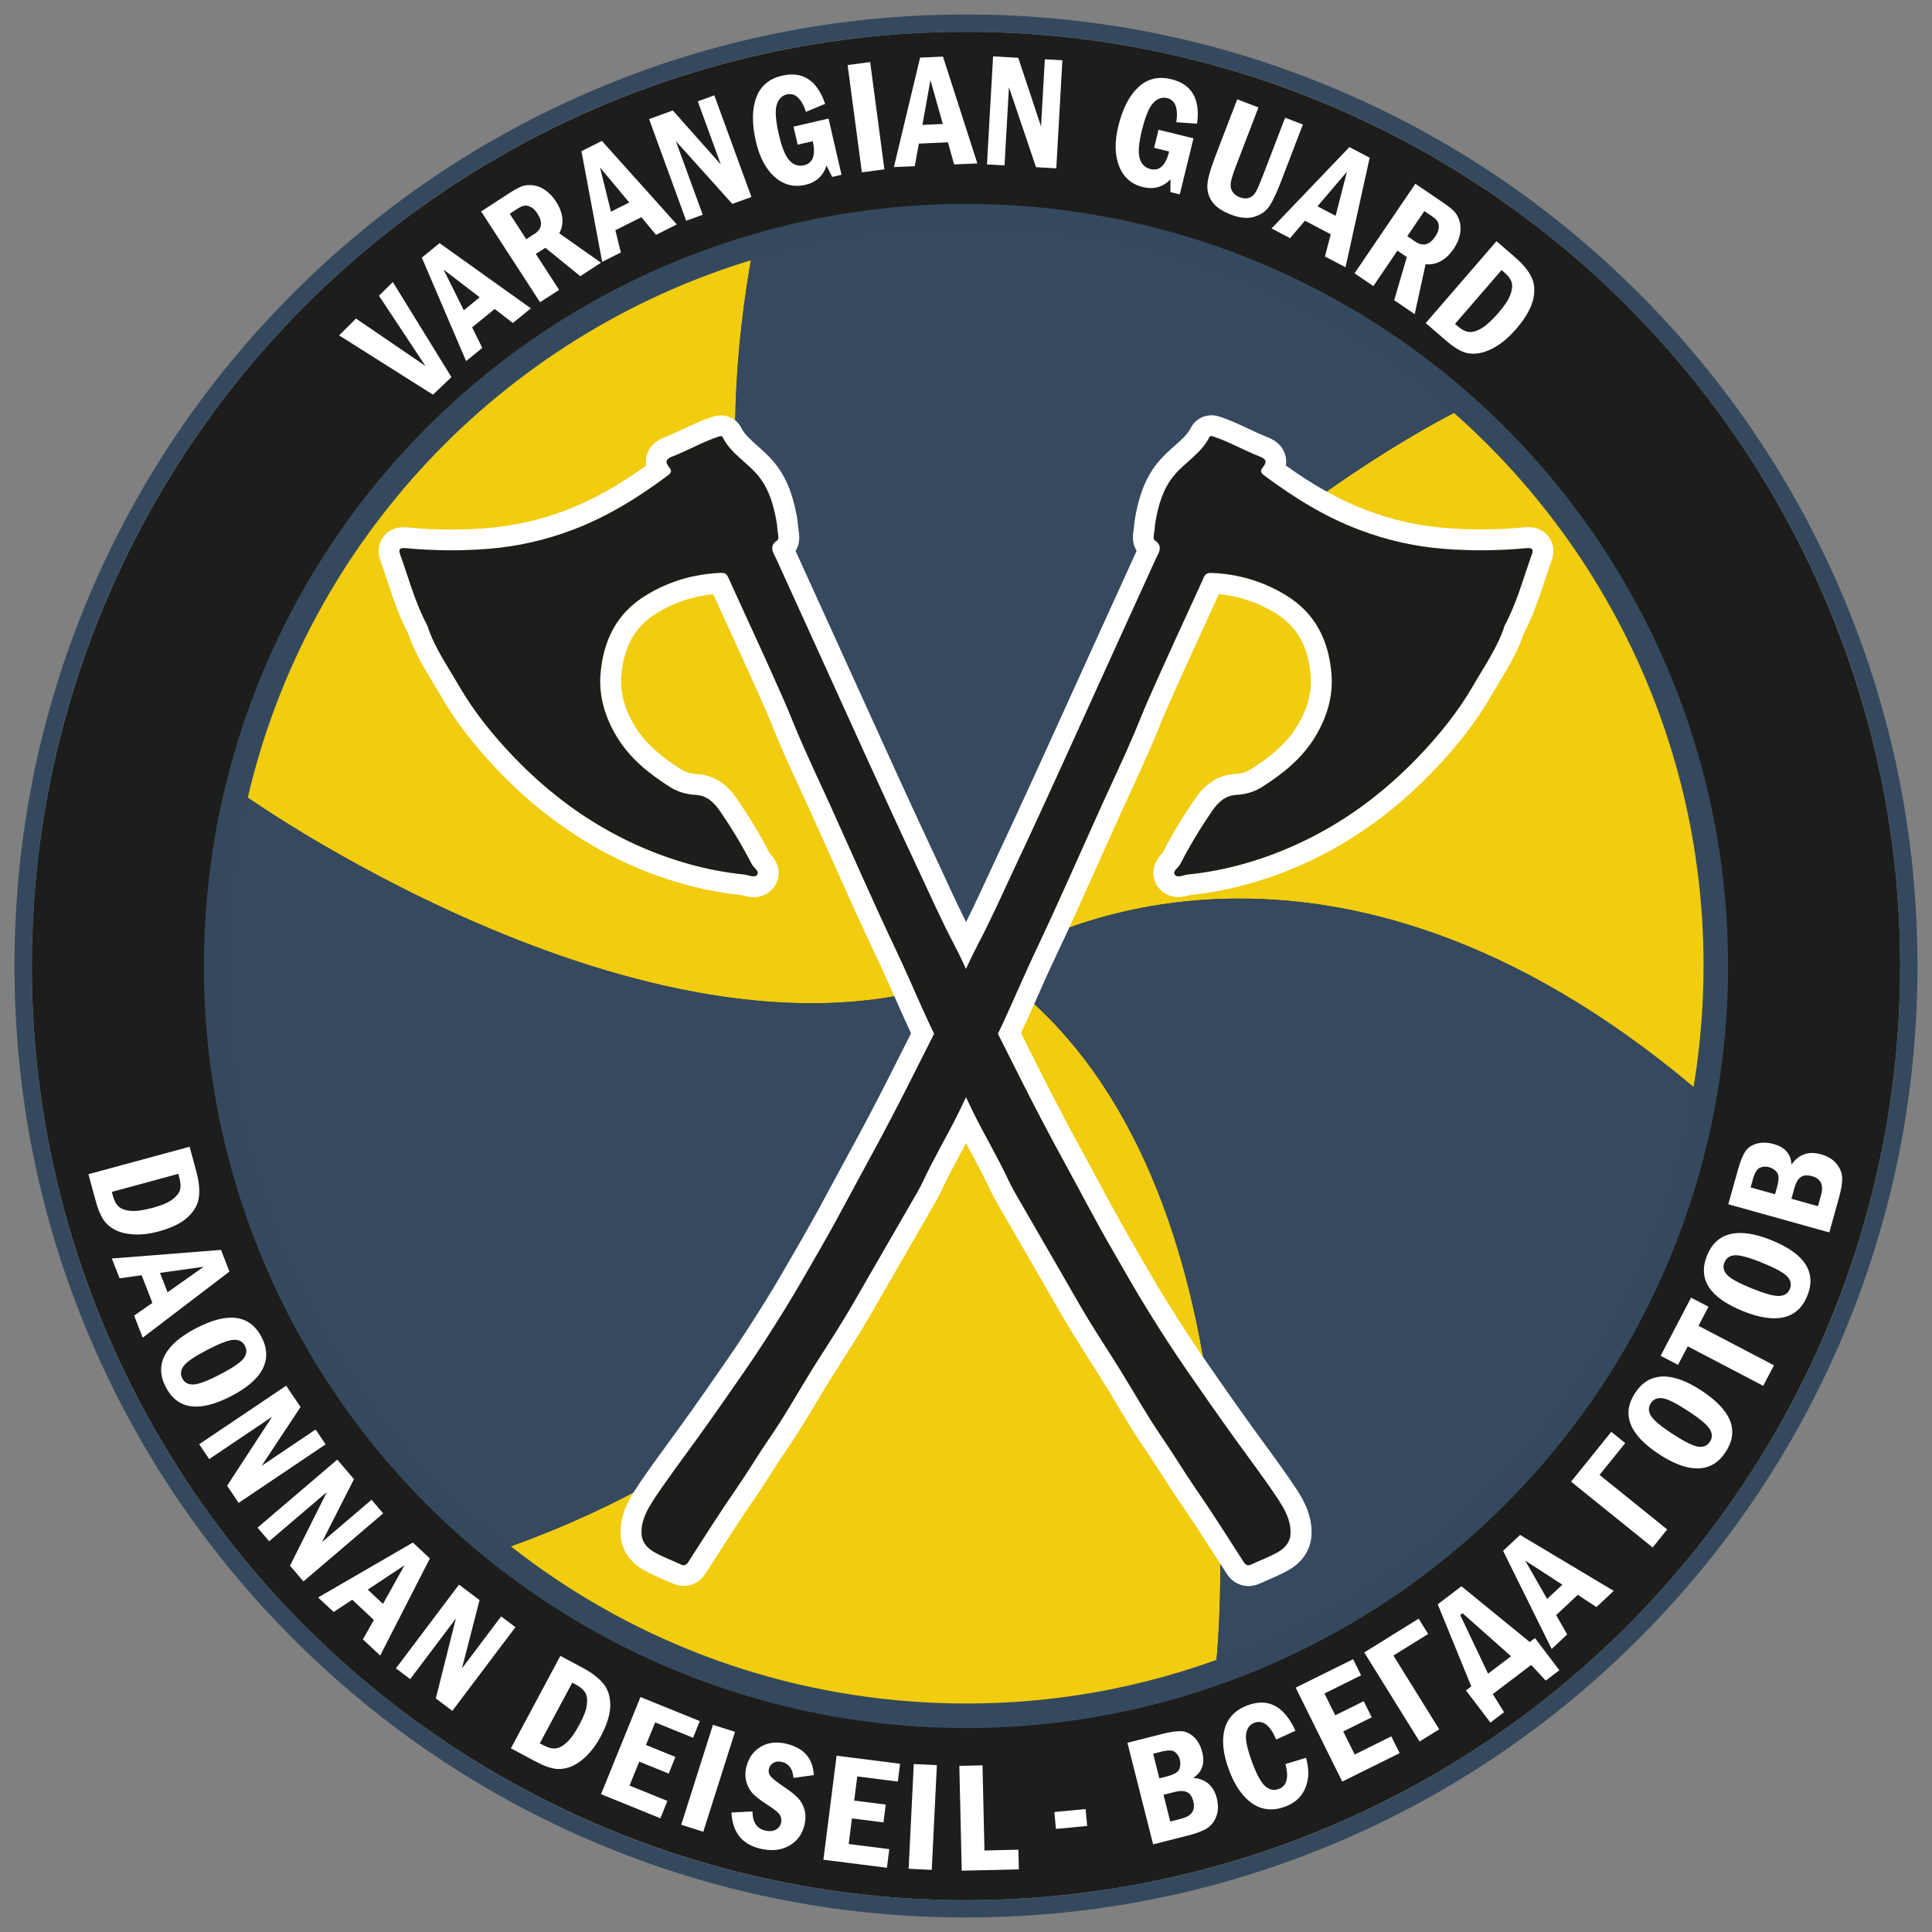 <?xml version="1.0" encoding="UTF-8"?><svg id="Capa_1" xmlns="http://www.w3.org/2000/svg" viewBox="0 0 566.93 566.93"><rect x="0" y="0" width="566.93" height="566.93" fill="#808080" stroke="none"/><defs><style>.cls-1{fill:#36495e;}.cls-1,.cls-2,.cls-3,.cls-4,.cls-5{stroke-width:0px;}.cls-2{fill:#f1cc0f;}.cls-3{fill:#fff;}.cls-4{fill:#35495e;}.cls-5{fill:#1d1d1b;}</style></defs><circle class="cls-5" cx="283.46" cy="283.46" r="274.12"/><path class="cls-4" d="m283.46,9.34c151.39,0,274.12,122.73,274.12,274.12s-122.73,274.12-274.12,274.12S9.34,434.86,9.34,283.46,132.07,9.34,283.46,9.34m0-5.09c-37.69,0-74.26,7.38-108.68,21.94-33.25,14.06-63.11,34.19-88.75,59.84-25.64,25.64-45.77,55.5-59.84,88.75-14.56,34.43-21.94,70.99-21.94,108.68s7.38,74.26,21.94,108.68c14.06,33.25,34.19,63.11,59.84,88.75,25.64,25.64,55.5,45.77,88.75,59.84,34.43,14.56,70.99,21.94,108.68,21.94s74.26-7.38,108.68-21.94c33.25-14.06,63.11-34.19,88.75-59.84,25.64-25.64,45.77-55.5,59.84-88.75,14.56-34.43,21.94-70.99,21.94-108.68s-7.38-74.26-21.94-108.68c-14.06-33.25-34.19-63.11-59.84-88.75-25.64-25.64-55.5-45.77-88.75-59.84-34.43-14.56-70.99-21.94-108.68-21.94h0Z"/><circle class="cls-4" cx="283.46" cy="283.46" r="223.63"/><path class="cls-2" d="m292.32,282.47c14.02-9.42,98.47-52.74,204.64,36.51,1.28-7.73,2.16-15.61,2.6-23.62,3.79-68.8-24.98-131.85-72.9-174.19-.19.1-125.17,62.65-134.34,161.3Z"/><path class="cls-2" d="m292.64,285.76c-.15,18.71-12.06,120.77-142.73,168.01,33.71,26.48,75.59,43.25,121.64,45.78,29.98,1.65,58.86-2.88,85.42-12.48.03-.27,14.93-144.35-64.33-201.31Z"/><path class="cls-2" d="m289.5,284.14c-15.32-9.09-93.4-68.57-69.15-207.77-72.79,22.19-129.97,81.89-147.64,157.69.18.13,127.85,90.13,216.79,50.08Z"/><path class="cls-1" d="m426.66,121.16s-.1-.08-.14-.12c.05.04.09.08.14.13,0,0,0,0,0,0Z"/><path class="cls-1" d="m356.97,487.06c.42-.15.83-.31,1.24-.47-.42.15-.83.31-1.24.46,0,0,0,0,0,0Z"/><path class="cls-1" d="m292.32,282.47c-.62.42-1.11.77-1.45,1.04.47-.22.94-.42,1.41-.65.01-.13.02-.26.03-.39Z"/><path class="cls-1" d="m72.71,234.05c-.02.09-.03.17-.05.26.02-.08.04-.17.06-.26,0,0,0,0,0,0Z"/><path class="cls-1" d="m290.87,283.51c-.45.21-.91.42-1.37.63,1.51.9,2.43,1.31,2.55,1.26,0-.02,0-.03,0-.05-.59-.42-1.19-.84-1.79-1.25,0-.07.21-.28.6-.59Z"/><path class="cls-1" d="m292.28,282.86c-.07.83-.16,1.65-.22,2.48.19.14.38.28.58.42.01-1.85-.09-2.89-.2-2.97-.05.03-.11.05-.16.07Z"/><path class="cls-1" d="m290.87,283.51c-.39.31-.59.51-.6.59.6.41,1.2.83,1.79,1.25.06-.83.14-1.66.22-2.48-.47.23-.94.43-1.41.65Z"/><path class="cls-1" d="m289.5,284.14c.46-.21.91-.42,1.37-.63.34-.27.82-.62,1.45-1.04,9.17-98.65,134.15-161.21,134.34-161.3-.05-.04-.09-.08-.14-.13-4.27-3.75-8.58-7.25-12.9-10.52-1.1-.83-2.21-1.65-3.32-2.46-.14-.1-.27-.2-.41-.3-30.81-22.22-67.82-36.57-108.22-39.97-.74-.06-1.49-.12-2.23-.17-.34-.03-.69-.05-1.03-.07-18.37-1.2-34.66.02-47.55,1.9-10.42,1.58-20.61,3.89-30.52,6.91-24.25,139.2,53.83,198.68,69.15,207.77Z"/><path class="cls-1" d="m149.91,453.76c130.67-47.23,142.58-149.3,142.73-168.01-.19-.14-.38-.28-.58-.42,0,.02,0,.03,0,.05-.13.06-1.04-.36-2.55-1.26-88.94,40.05-216.61-49.95-216.79-50.08-.02.08-.04.17-.06.26-4.25,19.65-5.88,38.02-5.54,55.11,1.75,66.2,33.54,125.65,82.79,164.34Z"/><path class="cls-1" d="m292.32,282.47c-.01.13-.02.26-.03.39.05-.03.11-.05.16-.07.11.09.21,1.13.2,2.97,79.26,56.95,64.36,201.04,64.33,201.31.42-.15.83-.31,1.24-.46,1.22-.45,2.44-.9,3.64-1.37,69.68-27.12,122.42-89.45,135.1-166.26-106.17-89.25-190.62-45.92-204.64-36.51Z"/><path class="cls-3" d="m375.38,440.46c-4.08-6.22-8.6-12.15-12.96-18.2-4.77-6.63-9.45-13.33-14.09-20.05-4.03-5.84-7.87-11.8-11.59-17.82-3.71-5.99-7.17-12.14-10.69-18.25-4.93-8.54-9.45-17.3-14.19-25.94-4.25-7.75-8.33-15.61-12.32-23.5-3.63-7.18-7.18-14.4-10.91-21.53-3.02-5.79-5.43-11.88-8.49-17.68-3.95-7.46-7.37-15.21-10.96-22.86-10.29-21.89-20.16-43.97-30.19-65.98-3.72-8.17-7.44-16.33-11.15-24.5-.86-1.9-2.46-3.81.25-5.62.43-.29.33-1.16.21-1.83-.22-1.16-.23-2.35-.43-3.51-.83-4.84-2.13-9.53-5.28-13.44-3.25-4.04-8.12-6.6-10.53-11.45-.25-.51-.79-.32-1.41-.11-4.6,1.55-8.8,4-13.3,5.75-1.7.66-2.37,1.34-1.09,3.05.5.67,1.25,1.37-.21,2.47-8.7,6.5-17.77,12.15-28.04,16.03-8.09,3.06-16.33,4.91-24.81,5.57-8.02.63-16.12.56-24.16-.21-1.88-.18-2.12.47-1.61,1.87,2.5,6.88,4.31,14.02,8,20.9,1.92,6.13,5.85,11.75,9.22,17.58,4.46,7.72,10.13,14.71,16.35,21.16,10.21,10.59,21.88,19.22,35.26,25.34,10.18,4.65,20.86,7.77,32.06,8.91,1.32.13,3.08,1.1,3.83.12.82-1.08-1-2.07-1.56-3.15-2.73-5.32-5.82-10.45-9.19-15.38-1.72-2.51-3.77-4.73-7.2-4.93-2.68-.15-5.28-.85-7.55-2.29-6.2-3.95-11.84-8.41-15.74-14.92-3.45-5.75-5.24-11.92-4.69-18.39.81-9.61,4.62-17.7,13.41-23.04,6.77-4.11,13.93-6.16,21.71-6.53.98-.05,1.79.07,2.31,1.23,5.53,12.23,11.24,24.38,16.62,36.67,1.28,2.93,2.45,5.95,3.7,8.91,3.06,7.22,6.45,14.3,9.68,21.44,6.4,14.14,12.59,28.37,19.25,42.39,5.33,11.21,9.8,22.82,15.88,33.68,2.46,4.4,4.39,9.09,6.62,13.61,3.42,6.94,7.4,13.57,10.67,20.59,1.08,2.32,2.44,4.52,3.72,6.75,3.91,6.8,7.84,13.59,11.77,20.38,2.6,4.49,5.13,9.03,7.83,13.46,2.98,4.9,6.15,9.69,9.18,14.57,4.17,6.71,8.03,13.64,12.5,20.14,3.38,4.91,6.42,10.04,9.81,14.94,4.89,7.06,9.46,14.34,14.12,21.55.62.96,1.24,1.09,2.2.64,2.63-1.23,5.39-2.23,7.89-3.68,2-1.16,3.56-2.94,3.6-5.53.06-3.54-1.54-6.63-3.34-9.38Z"/><path class="cls-3" d="m211.53,127.99c.23,0,.41.08.53.32,2.41,4.84,7.28,7.4,10.53,11.45,3.15,3.91,4.44,8.6,5.28,13.44.2,1.16.22,2.35.43,3.51.13.67.22,1.55-.21,1.83-2.71,1.81-1.11,3.72-.25,5.62,3.71,8.17,7.43,16.34,11.15,24.5,10.03,22.01,19.9,44.09,30.19,65.98,3.59,7.64,7.02,15.39,10.96,22.86,3.07,5.8,5.47,11.88,8.49,17.68,3.73,7.14,7.28,14.35,10.91,21.53,3.98,7.89,8.07,15.75,12.32,23.5,4.74,8.64,9.26,17.4,14.19,25.94,3.53,6.1,6.99,12.26,10.69,18.25,3.73,6.02,7.56,11.99,11.59,17.82,4.65,6.72,9.32,13.42,14.09,20.05,4.35,6.04,8.87,11.98,12.96,18.2,1.8,2.75,3.4,5.84,3.34,9.38-.04,2.59-1.6,4.37-3.6,5.53-2.5,1.45-5.26,2.45-7.89,3.68-.35.16-.65.25-.92.25-.49,0-.88-.27-1.28-.89-4.66-7.22-9.23-14.5-14.12-21.55-3.4-4.9-6.43-10.02-9.81-14.94-4.47-6.5-8.33-13.43-12.5-20.14-3.03-4.88-6.2-9.67-9.18-14.57-2.7-4.43-5.23-8.97-7.83-13.46-3.93-6.79-7.86-13.58-11.77-20.38-1.28-2.23-2.64-4.43-3.72-6.75-3.27-7.01-7.25-13.65-10.67-20.59-2.23-4.52-4.16-9.21-6.62-13.61-6.08-10.86-10.55-22.47-15.88-33.68-6.66-14.01-12.85-28.25-19.25-42.39-3.24-7.14-6.63-14.22-9.68-21.44-1.25-2.95-2.42-5.98-3.7-8.91-5.38-12.29-11.09-24.44-16.62-36.67-.46-1.03-1.16-1.23-2-1.23-.1,0-.21,0-.32,0-7.78.37-14.95,2.42-21.71,6.53-8.79,5.34-12.6,13.43-13.41,23.04-.55,6.47,1.24,12.64,4.69,18.39,3.9,6.5,9.54,10.97,15.74,14.92,2.26,1.44,4.87,2.13,7.55,2.29,3.43.2,5.49,2.42,7.2,4.93,3.38,4.93,6.46,10.06,9.19,15.38.56,1.09,2.38,2.07,1.56,3.15-.25.32-.6.44-1.02.44-.84,0-1.93-.46-2.81-.55-11.19-1.14-21.88-4.26-32.06-8.91-13.38-6.12-25.05-14.75-35.26-25.34-6.23-6.46-11.89-13.44-16.35-21.16-3.37-5.83-7.3-11.44-9.22-17.58-3.69-6.88-5.5-14.02-8-20.9-.45-1.25-.31-1.9,1.05-1.9.17,0,.35,0,.56.03,4.41.43,8.85.64,13.27.64,3.64,0,7.27-.14,10.89-.43,8.48-.66,16.72-2.51,24.81-5.57,10.27-3.88,19.34-9.53,28.04-16.03,1.46-1.09.71-1.8.21-2.47-1.29-1.71-.61-2.39,1.09-3.05,4.5-1.75,8.7-4.2,13.3-5.75.32-.11.63-.21.88-.21m0-6.11c-1.25,0-2.23.33-2.81.53-2.94.99-5.6,2.24-8.17,3.45-1.87.88-3.63,1.71-5.4,2.4-1.08.42-4.35,1.69-5.38,5.3-.23.82-.37,1.87-.18,3.08-8.41,6.02-16.02,10.23-23.72,13.14-7.49,2.83-15.27,4.58-23.13,5.19-3.45.27-6.95.41-10.41.41-4.23,0-8.5-.2-12.69-.61-.4-.04-.78-.06-1.15-.06-3.53,0-5.37,1.87-6.15,2.98-.97,1.38-1.86,3.73-.64,7.1.68,1.87,1.3,3.75,1.96,5.75,1.67,5.03,3.39,10.23,6.13,15.45,1.72,5.2,4.54,9.86,7.27,14.37.77,1.28,1.57,2.59,2.31,3.88,4.33,7.5,9.97,14.81,17.25,22.35,11.09,11.49,23.58,20.46,37.12,26.65,11.12,5.08,22.52,8.25,33.88,9.42.14.03.28.07.42.11.78.21,1.85.49,3.11.49,2.36,0,4.5-1.04,5.88-2.84.86-1.13,3.32-5.19-1.12-9.96-.02-.03-.05-.05-.07-.08-2.72-5.25-5.87-10.51-9.39-15.65-1.34-1.96-4.91-7.18-11.89-7.58-1.83-.11-3.38-.56-4.62-1.34-4.83-3.08-10.25-7.01-13.78-12.91-2.96-4.93-4.25-9.89-3.84-14.73.73-8.6,4.07-14.43,10.5-18.33,5.05-3.07,10.45-4.87,16.44-5.47,1.59,3.49,3.19,6.99,4.75,10.39,3.55,7.75,7.23,15.76,10.69,23.68.71,1.62,1.37,3.25,2.08,4.98.53,1.29,1.05,2.58,1.59,3.86,2.12,5.01,4.42,10,6.65,14.82,1.04,2.25,2.07,4.5,3.1,6.75,2,4.41,4.01,8.91,5.96,13.27,4.29,9.6,8.73,19.53,13.34,29.22,1.82,3.82,3.58,7.8,5.28,11.64,3.28,7.41,6.68,15.07,10.78,22.41,1.46,2.6,2.72,5.34,4.06,8.24.77,1.66,1.57,3.38,2.41,5.09,1.56,3.16,3.23,6.26,4.84,9.26,2.07,3.83,4.02,7.45,5.77,11.21.97,2.09,2.09,4,3.16,5.84.27.46.54.92.8,1.38,3.58,6.23,7.18,12.45,10.78,18.67l1,1.73c.73,1.25,1.45,2.51,2.17,3.77,1.85,3.22,3.75,6.55,5.74,9.81,1.73,2.84,3.53,5.66,5.27,8.39,1.3,2.04,2.65,4.15,3.94,6.23,1.37,2.2,2.74,4.49,4.06,6.7,2.71,4.52,5.51,9.2,8.6,13.68,1.59,2.32,3.16,4.76,4.67,7.13,1.65,2.57,3.35,5.23,5.15,7.83,3.74,5.4,7.38,11.07,10.9,16.55,1.04,1.61,2.07,3.23,3.11,4.84,2.07,3.2,4.91,3.68,6.41,3.68,1.17,0,2.32-.27,3.5-.82.79-.37,1.62-.72,2.49-1.1,1.92-.83,3.9-1.68,5.89-2.83,4.21-2.44,6.57-6.24,6.65-10.72.09-5.37-2.27-9.68-4.34-12.83-3.03-4.62-6.31-9.1-9.48-13.43-1.21-1.66-2.43-3.32-3.63-4.99-5.15-7.15-10.2-14.42-14.03-19.96-3.59-5.19-7.33-10.94-11.42-17.56-2.86-4.62-5.64-9.47-8.33-14.15-.76-1.31-1.51-2.63-2.27-3.94-3.16-5.47-6.22-11.17-9.18-16.69-1.61-2.99-3.27-6.09-4.94-9.13-3.78-6.88-7.77-14.51-12.22-23.31-1.07-2.11-2.13-4.23-3.19-6.35-2.51-5.01-5.11-10.18-7.75-15.26-1.4-2.68-2.66-5.42-3.99-8.32-1.41-3.08-2.87-6.26-4.52-9.38-2.88-5.45-5.56-11.23-8.14-16.82-.89-1.93-1.79-3.86-2.69-5.78-7.39-15.73-14.7-31.85-21.77-47.43-2.79-6.16-5.59-12.32-8.39-18.48-3.72-8.16-7.43-16.31-11.14-24.47.85-1.33,1.41-3.28.89-6.08-.06-.33-.11-.8-.15-1.29-.06-.63-.13-1.35-.26-2.13-.83-4.8-2.31-10.99-6.54-16.23-1.6-1.99-3.44-3.63-5.06-5.06-2.05-1.83-3.83-3.4-4.76-5.27-1.14-2.29-3.44-3.71-6-3.71h0Z"/><path class="cls-3" d="m191.55,440.46c4.08-6.22,8.6-12.15,12.96-18.2,4.77-6.63,9.45-13.33,14.09-20.05,4.03-5.84,7.87-11.8,11.59-17.82,3.71-5.99,7.17-12.14,10.69-18.25,4.93-8.54,9.45-17.3,14.19-25.94,4.25-7.75,8.33-15.61,12.32-23.5,3.63-7.18,7.18-14.4,10.91-21.53,3.02-5.79,5.43-11.88,8.49-17.68,3.95-7.46,7.37-15.21,10.96-22.86,10.29-21.89,20.16-43.97,30.19-65.98,3.72-8.17,7.44-16.33,11.15-24.5.86-1.9,2.46-3.81-.25-5.62-.43-.29-.33-1.16-.21-1.83.22-1.16.23-2.35.43-3.51.83-4.84,2.13-9.53,5.28-13.44,3.25-4.04,8.12-6.6,10.53-11.45.25-.51.79-.32,1.41-.11,4.6,1.55,8.8,4,13.3,5.75,1.7.66,2.37,1.34,1.09,3.05-.5.67-1.25,1.37.21,2.47,8.7,6.5,17.77,12.15,28.04,16.03,8.09,3.06,16.33,4.91,24.81,5.57,8.02.63,16.12.56,24.16-.21,1.88-.18,2.12.47,1.61,1.87-2.5,6.88-4.31,14.02-8,20.9-1.92,6.13-5.85,11.75-9.22,17.58-4.46,7.72-10.13,14.71-16.35,21.16-10.21,10.59-21.88,19.22-35.26,25.34-10.18,4.65-20.86,7.77-32.06,8.91-1.32.13-3.08,1.1-3.83.12-.82-1.08,1-2.07,1.56-3.15,2.73-5.32,5.82-10.45,9.19-15.38,1.72-2.51,3.77-4.73,7.2-4.93,2.68-.15,5.28-.85,7.55-2.29,6.2-3.95,11.84-8.41,15.74-14.92,3.45-5.75,5.24-11.92,4.69-18.39-.81-9.61-4.62-17.7-13.41-23.04-6.77-4.11-13.93-6.16-21.71-6.53-.98-.05-1.79.07-2.31,1.23-5.53,12.23-11.24,24.38-16.62,36.67-1.28,2.93-2.45,5.95-3.7,8.91-3.06,7.22-6.45,14.3-9.68,21.44-6.4,14.14-12.59,28.37-19.25,42.39-5.33,11.21-9.8,22.82-15.88,33.68-2.46,4.4-4.39,9.09-6.62,13.61-3.42,6.94-7.4,13.57-10.67,20.59-1.08,2.32-2.44,4.52-3.72,6.75-3.91,6.8-7.84,13.59-11.77,20.38-2.6,4.49-5.13,9.03-7.83,13.46-2.98,4.9-6.15,9.69-9.18,14.57-4.17,6.71-8.03,13.64-12.5,20.14-3.38,4.91-6.42,10.04-9.81,14.94-4.89,7.06-9.46,14.34-14.12,21.55-.62.96-1.24,1.09-2.2.64-2.63-1.23-5.39-2.23-7.89-3.68-2-1.16-3.56-2.94-3.6-5.53-.06-3.54,1.54-6.63,3.34-9.38Z"/><path class="cls-3" d="m355.4,127.99c.25,0,.55.1.88.21,4.6,1.55,8.8,4,13.3,5.75,1.7.66,2.37,1.34,1.09,3.05-.5.67-1.25,1.37.21,2.47,8.7,6.5,17.77,12.15,28.04,16.03,8.09,3.06,16.33,4.91,24.81,5.57,3.62.28,7.25.43,10.89.43,4.43,0,8.86-.21,13.27-.64.21-.02.39-.03.56-.03,1.36,0,1.5.65,1.05,1.9-2.5,6.88-4.31,14.02-8,20.9-1.92,6.13-5.85,11.75-9.22,17.58-4.46,7.72-10.13,14.71-16.35,21.16-10.21,10.59-21.88,19.22-35.26,25.34-10.18,4.65-20.86,7.77-32.06,8.91-.88.09-1.97.55-2.81.55-.42,0-.77-.11-1.02-.44-.82-1.08,1-2.07,1.56-3.15,2.73-5.32,5.82-10.45,9.19-15.38,1.72-2.51,3.77-4.73,7.2-4.93,2.68-.15,5.28-.85,7.55-2.29,6.2-3.95,11.84-8.41,15.74-14.92,3.45-5.75,5.24-11.92,4.69-18.39-.81-9.61-4.62-17.7-13.41-23.04-6.77-4.11-13.93-6.16-21.71-6.53-.11,0-.21,0-.32,0-.84,0-1.53.21-2,1.23-5.53,12.23-11.24,24.38-16.62,36.67-1.28,2.93-2.45,5.95-3.7,8.91-3.06,7.22-6.45,14.3-9.68,21.44-6.4,14.14-12.59,28.37-19.25,42.39-5.33,11.21-9.8,22.82-15.88,33.68-2.46,4.4-4.39,9.09-6.62,13.61-3.42,6.94-7.4,13.57-10.67,20.59-1.08,2.32-2.44,4.52-3.72,6.75-3.91,6.8-7.84,13.59-11.77,20.38-2.6,4.49-5.13,9.03-7.83,13.46-2.98,4.9-6.15,9.69-9.18,14.57-4.17,6.71-8.03,13.64-12.5,20.14-3.38,4.91-6.42,10.04-9.81,14.94-4.89,7.06-9.46,14.34-14.12,21.55-.4.62-.8.89-1.28.89-.27,0-.58-.09-.92-.25-2.63-1.23-5.39-2.23-7.89-3.68-2-1.16-3.56-2.94-3.6-5.53-.06-3.54,1.54-6.63,3.34-9.38,4.08-6.22,8.6-12.15,12.96-18.2,4.77-6.63,9.45-13.33,14.09-20.05,4.03-5.84,7.87-11.8,11.59-17.82,3.71-5.99,7.17-12.14,10.69-18.25,4.93-8.54,9.45-17.3,14.19-25.94,4.25-7.75,8.33-15.61,12.32-23.5,3.63-7.18,7.18-14.4,10.91-21.53,3.02-5.79,5.43-11.88,8.49-17.68,3.95-7.46,7.37-15.21,10.96-22.86,10.29-21.89,20.16-43.97,30.19-65.98,3.72-8.17,7.44-16.33,11.15-24.5.86-1.9,2.46-3.81-.25-5.62-.43-.29-.33-1.16-.21-1.83.22-1.16.23-2.35.43-3.51.83-4.84,2.13-9.53,5.28-13.44,3.25-4.04,8.12-6.6,10.53-11.45.12-.24.3-.32.53-.32m0-6.11c-2.56,0-4.86,1.42-6,3.71-.93,1.87-2.71,3.45-4.76,5.27-1.62,1.44-3.45,3.07-5.06,5.06-4.22,5.25-5.71,11.43-6.54,16.23-.13.78-.2,1.5-.26,2.13-.05.49-.09.95-.15,1.29-.52,2.79.04,4.74.89,6.08-3.71,8.16-7.42,16.32-11.14,24.47-2.81,6.16-5.6,12.32-8.39,18.48-7.07,15.59-14.37,31.7-21.77,47.43-.9,1.92-1.8,3.85-2.69,5.79-2.59,5.59-5.26,11.36-8.14,16.81-1.65,3.13-3.11,6.31-4.52,9.38-1.33,2.9-2.59,5.64-3.99,8.32-2.65,5.07-5.25,10.25-7.76,15.26-1.06,2.12-2.12,4.23-3.19,6.35-4.44,8.8-8.44,16.42-12.22,23.31-1.67,3.04-3.33,6.14-4.94,9.13-2.96,5.51-6.02,11.21-9.18,16.69-.76,1.31-1.51,2.62-2.27,3.94-2.69,4.68-5.47,9.53-8.34,14.15-4.1,6.63-7.83,12.37-11.42,17.56-3.82,5.53-8.87,12.8-14.03,19.96-1.2,1.67-2.41,3.33-3.63,4.99-3.17,4.33-6.44,8.81-9.48,13.43-2.07,3.15-4.44,7.46-4.34,12.83.08,4.47,2.44,8.28,6.65,10.71,1.98,1.15,3.97,2,5.89,2.83.87.38,1.7.73,2.49,1.1,1.18.55,2.33.82,3.5.82,1.51,0,4.34-.48,6.41-3.68,1.04-1.61,2.08-3.23,3.12-4.84,3.52-5.48,7.16-11.15,10.89-16.55,1.8-2.6,3.5-5.26,5.15-7.83,1.51-2.37,3.08-4.81,4.67-7.13,3.09-4.49,5.89-9.16,8.6-13.68,1.32-2.21,2.69-4.5,4.06-6.7,1.29-2.07,2.63-4.18,3.94-6.22,1.74-2.73,3.54-5.55,5.27-8.39,1.98-3.26,3.89-6.58,5.73-9.8.72-1.26,1.44-2.52,2.17-3.77l1.07-1.86c3.57-6.18,7.14-12.35,10.7-18.54.26-.46.53-.92.8-1.38,1.08-1.84,2.19-3.75,3.16-5.84,1.75-3.76,3.7-7.38,5.77-11.21,1.62-3,3.29-6.1,4.84-9.26.84-1.7,1.64-3.42,2.4-5.09,1.34-2.9,2.61-5.64,4.06-8.24,4.11-7.33,7.5-15,10.78-22.41,1.7-3.84,3.46-7.82,5.28-11.64,4.6-9.69,9.04-19.61,13.34-29.21,1.95-4.36,3.96-8.86,5.96-13.28,1.02-2.26,2.06-4.51,3.1-6.76,2.22-4.82,4.52-9.8,6.65-14.82.54-1.28,1.07-2.57,1.59-3.86.7-1.73,1.37-3.36,2.08-4.98,3.47-7.91,7.14-15.92,10.69-23.67,1.56-3.41,3.17-6.91,4.75-10.4,6,.61,11.39,2.4,16.44,5.47,6.43,3.91,9.77,9.74,10.5,18.33.41,4.85-.88,9.8-3.84,14.73-3.53,5.89-8.95,9.83-13.78,12.91-1.23.79-2.79,1.24-4.62,1.34-6.98.4-10.55,5.62-11.89,7.58-3.51,5.14-6.67,10.4-9.39,15.65-.02.03-.05.05-.07.08-4.44,4.77-1.98,8.83-1.12,9.96,1.38,1.81,3.52,2.84,5.88,2.84,1.26,0,2.33-.28,3.11-.49.14-.04.28-.08.42-.11,11.35-1.17,22.75-4.33,33.88-9.42,13.54-6.19,26.03-15.16,37.12-26.65,7.27-7.54,12.92-14.85,17.25-22.35.74-1.28,1.54-2.6,2.31-3.88,2.73-4.51,5.54-9.17,7.27-14.37,2.74-5.22,4.46-10.42,6.13-15.45.66-1.99,1.28-3.88,1.96-5.75,1.22-3.37.33-5.72-.64-7.11-.78-1.11-2.62-2.98-6.15-2.98-.37,0-.74.02-1.15.06-4.19.4-8.45.61-12.69.61-3.46,0-6.96-.14-10.41-.41-7.85-.61-15.63-2.36-23.13-5.19-7.7-2.91-15.31-7.12-23.72-13.14.19-1.21.05-2.26-.18-3.08-1.03-3.61-4.31-4.89-5.38-5.3-1.77-.69-3.54-1.52-5.4-2.4-2.57-1.21-5.23-2.46-8.15-3.45-.6-.2-1.58-.53-2.83-.53h0Z"/><path class="cls-5" d="m375.38,440.46c-4.08-6.22-8.6-12.15-12.96-18.2-4.77-6.63-9.45-13.33-14.09-20.05-4.03-5.84-7.87-11.8-11.59-17.82-3.71-5.99-7.17-12.14-10.69-18.25-4.93-8.54-9.45-17.3-14.19-25.94-4.25-7.75-8.33-15.61-12.32-23.5-3.63-7.18-7.18-14.4-10.91-21.53-3.02-5.79-5.43-11.88-8.49-17.68-3.95-7.46-7.37-15.21-10.96-22.86-10.29-21.89-20.16-43.97-30.19-65.98-3.72-8.17-7.44-16.33-11.15-24.5-.86-1.9-2.46-3.81.25-5.62.43-.29.33-1.16.21-1.83-.22-1.16-.23-2.35-.43-3.51-.83-4.84-2.13-9.53-5.28-13.44-3.25-4.04-8.12-6.6-10.53-11.45-.25-.51-.79-.32-1.41-.11-4.6,1.55-8.8,4-13.3,5.75-1.7.66-2.37,1.34-1.09,3.05.5.67,1.25,1.37-.21,2.47-8.7,6.5-17.77,12.15-28.04,16.03-8.09,3.06-16.33,4.91-24.81,5.57-8.02.63-16.12.56-24.16-.21-1.88-.18-2.12.47-1.61,1.87,2.5,6.88,4.31,14.02,8,20.9,1.92,6.13,5.85,11.75,9.22,17.58,4.46,7.72,10.13,14.71,16.35,21.16,10.21,10.59,21.88,19.22,35.26,25.34,10.18,4.65,20.86,7.77,32.06,8.91,1.32.13,3.08,1.1,3.83.12.82-1.08-1-2.07-1.56-3.15-2.73-5.32-5.82-10.45-9.19-15.38-1.72-2.51-3.77-4.73-7.2-4.93-2.68-.15-5.28-.85-7.55-2.29-6.2-3.95-11.84-8.41-15.74-14.92-3.45-5.75-5.24-11.92-4.69-18.39.81-9.61,4.62-17.7,13.41-23.04,6.77-4.11,13.93-6.16,21.71-6.53.98-.05,1.79.07,2.31,1.23,5.53,12.23,11.24,24.38,16.62,36.67,1.28,2.93,2.45,5.95,3.7,8.91,3.06,7.22,6.45,14.3,9.68,21.44,6.4,14.14,12.59,28.37,19.25,42.39,5.33,11.21,9.8,22.82,15.88,33.68,2.46,4.4,4.39,9.09,6.62,13.61,3.42,6.94,7.4,13.57,10.67,20.59,1.08,2.32,2.44,4.52,3.72,6.75,3.91,6.8,7.84,13.59,11.77,20.38,2.6,4.49,5.13,9.03,7.83,13.46,2.98,4.9,6.15,9.69,9.18,14.57,4.17,6.71,8.03,13.64,12.5,20.14,3.38,4.91,6.42,10.04,9.81,14.94,4.89,7.06,9.46,14.34,14.12,21.55.62.96,1.24,1.09,2.2.64,2.63-1.23,5.39-2.23,7.89-3.68,2-1.16,3.56-2.94,3.6-5.53.06-3.54-1.54-6.63-3.34-9.38Z"/><path class="cls-5" d="m191.55,440.46c4.08-6.22,8.6-12.15,12.96-18.2,4.77-6.63,9.45-13.33,14.09-20.05,4.03-5.84,7.87-11.8,11.59-17.82,3.71-5.99,7.17-12.14,10.69-18.25,4.93-8.54,9.45-17.3,14.19-25.94,4.25-7.75,8.33-15.61,12.32-23.5,3.63-7.18,7.18-14.4,10.91-21.53,3.02-5.79,5.43-11.88,8.49-17.68,3.95-7.46,7.37-15.21,10.96-22.86,10.29-21.89,20.16-43.97,30.19-65.98,3.72-8.17,7.44-16.33,11.15-24.5.86-1.9,2.46-3.81-.25-5.62-.43-.29-.33-1.16-.21-1.83.22-1.16.23-2.35.43-3.51.83-4.84,2.13-9.53,5.28-13.44,3.25-4.04,8.12-6.6,10.53-11.45.25-.51.79-.32,1.41-.11,4.6,1.55,8.8,4,13.3,5.75,1.7.66,2.37,1.34,1.09,3.05-.5.67-1.25,1.37.21,2.47,8.7,6.5,17.77,12.15,28.04,16.03,8.09,3.06,16.33,4.91,24.81,5.57,8.02.63,16.12.56,24.16-.21,1.88-.18,2.12.47,1.61,1.87-2.5,6.88-4.31,14.02-8,20.9-1.92,6.13-5.85,11.75-9.22,17.58-4.46,7.72-10.13,14.71-16.35,21.16-10.21,10.59-21.88,19.22-35.26,25.34-10.18,4.65-20.86,7.77-32.06,8.91-1.32.13-3.08,1.1-3.83.12-.82-1.08,1-2.07,1.56-3.15,2.73-5.32,5.82-10.45,9.19-15.38,1.72-2.51,3.77-4.73,7.2-4.93,2.68-.15,5.28-.85,7.55-2.29,6.2-3.95,11.84-8.41,15.74-14.92,3.45-5.75,5.24-11.92,4.69-18.39-.81-9.61-4.62-17.7-13.41-23.04-6.77-4.11-13.93-6.16-21.71-6.53-.98-.05-1.79.07-2.31,1.23-5.53,12.23-11.24,24.38-16.62,36.67-1.28,2.93-2.45,5.95-3.7,8.91-3.06,7.22-6.45,14.3-9.68,21.44-6.4,14.14-12.59,28.37-19.25,42.39-5.33,11.21-9.8,22.82-15.88,33.68-2.46,4.4-4.39,9.09-6.62,13.61-3.42,6.94-7.4,13.57-10.67,20.59-1.08,2.32-2.44,4.52-3.72,6.75-3.91,6.8-7.84,13.59-11.77,20.38-2.6,4.49-5.13,9.03-7.83,13.46-2.98,4.9-6.15,9.69-9.18,14.57-4.17,6.71-8.03,13.64-12.5,20.14-3.38,4.91-6.42,10.04-9.81,14.94-4.89,7.06-9.46,14.34-14.12,21.55-.62.96-1.24,1.09-2.2.64-2.63-1.23-5.39-2.23-7.89-3.68-2-1.16-3.56-2.94-3.6-5.53-.06-3.54,1.54-6.63,3.34-9.38Z"/><path class="cls-3" d="m55.64,336.51l1.92,7.06c.83,3.06,1.1,5.66.8,7.79-.3,2.14-1.39,4.08-3.29,5.83-1.89,1.75-4.72,3.13-8.47,4.15-2.67.73-5.13,1.02-7.39.88-2.26-.14-4.13-.61-5.63-1.43-1.5-.81-2.64-1.88-3.44-3.2-.79-1.32-1.48-3.05-2.06-5.19l-2.13-7.84,29.69-8.06Zm-3.31,7.94l-19.51,5.3.3,1.12c.41,1.52,1.02,2.62,1.83,3.29.81.68,2,1.06,3.58,1.17,1.58.11,3.73-.21,6.46-.95,2.53-.69,4.4-1.49,5.61-2.41,1.21-.92,1.95-1.86,2.22-2.81.26-.96.2-2.15-.19-3.58l-.3-1.12Z"/><path class="cls-3" d="m64.85,366.76l2.48,6.37-25.45,19.4-2.52-6.47,5.36-3.74-3.16-8.11-6.47.9-2.27-5.81,32.03-2.53Zm-15.68,12.45l10.61-7.49-12.83,1.79,2.22,5.7Z"/><path class="cls-3" d="m67.88,409.66c-9.39,4.87-15.8,3.99-19.24-2.64-1.71-3.29-1.8-6.4-.28-9.32,1.52-2.92,4.59-5.57,9.19-7.96,9.37-4.86,15.78-3.98,19.22,2.65,1.68,3.24,1.79,6.32.33,9.24-1.46,2.92-4.54,5.59-9.22,8.02Zm-3.3-6.35c3.68-1.91,5.98-3.47,6.9-4.68.92-1.21,1.05-2.44.4-3.7-.65-1.25-1.73-1.84-3.26-1.78-1.53.06-4.12,1.04-7.79,2.95-3.6,1.87-5.89,3.41-6.86,4.64-.97,1.23-1.13,2.47-.48,3.73.65,1.25,1.73,1.85,3.25,1.8,1.51-.05,4.13-1.03,7.83-2.96Z"/><path class="cls-3" d="m83.98,406.63l4.21,6.25-11.42,17.26,15.85-10.67,2.93,4.36-25.52,17.18-3.39-5.03,13.21-20.25-18.47,12.43-2.93-4.36,25.52-17.18Z"/><path class="cls-3" d="m98.98,428.32l4.89,5.73-9.38,18.45,14.54-12.41,3.41,4-23.4,19.97-3.94-4.62,10.82-21.62-16.94,14.45-3.41-3.99,23.4-19.97Z"/><path class="cls-3" d="m121.15,452.65l4.99,4.67-14.58,28.49-5.07-4.75,3.22-5.69-6.35-5.95-5.45,3.6-4.56-4.26,27.8-16.11Zm-8.77,18l6.33-11.34-10.8,7.15,4.47,4.18Z"/><path class="cls-3" d="m134.7,465l6.02,4.54-5.16,20.04,11.5-15.26,4.19,3.16-18.52,24.56-4.84-3.65,5.88-23.45-13.4,17.78-4.19-3.16,18.51-24.56Z"/><path class="cls-3" d="m164.44,485.9l6.45,3.45c2.79,1.5,4.86,3.09,6.21,4.77,1.35,1.68,2.01,3.81,1.98,6.39-.03,2.58-.96,5.58-2.79,9.01-1.3,2.44-2.78,4.43-4.43,5.98-1.65,1.55-3.28,2.58-4.9,3.11-1.62.53-3.18.63-4.68.31s-3.23-1.01-5.19-2.06l-7.17-3.84,14.52-27.12Zm3.5,7.85l-9.54,17.82,1.02.55c1.39.74,2.6,1.05,3.65.93,1.04-.12,2.15-.72,3.31-1.8,1.16-1.08,2.41-2.86,3.74-5.35,1.23-2.31,1.94-4.22,2.1-5.73.17-1.51,0-2.7-.52-3.54-.52-.85-1.43-1.62-2.74-2.32l-1.02-.55Z"/><path class="cls-3" d="m187.94,497.98l17.41,7.07-1.98,4.89-11.12-4.51-2.69,6.62,8.64,3.51-1.98,4.89-8.64-3.51-2.85,7.02,11.12,4.51-2.07,5.09-17.41-7.07,11.57-28.5Z"/><path class="cls-3" d="m209.21,506.14l6.47,2.06-9.31,29.32-6.47-2.06,9.31-29.32Z"/><path class="cls-3" d="m238.79,520.89l-5.95.83c-.21-2.65-1.35-4.22-3.42-4.7-.97-.22-1.8-.13-2.49.29-.69.42-1.12.99-1.29,1.73-.2.85-.02,1.6.54,2.26s1.8,1.64,3.74,2.96c1.78,1.17,3.14,2.23,4.09,3.19.95.96,1.63,2.12,2.03,3.49.4,1.37.42,2.85.06,4.44-.64,2.8-2.14,4.87-4.49,6.22s-5.15,1.65-8.4.9c-5.46-1.26-8.31-4.81-8.56-10.64l6.16-.32c.01,3.18,1.27,5.06,3.79,5.64,1.15.26,2.15.18,3-.25s1.39-1.13,1.61-2.09c.17-.73.07-1.44-.3-2.14-.37-.69-1.37-1.57-3.02-2.63-2.12-1.35-3.67-2.49-4.65-3.42s-1.69-2.09-2.14-3.5c-.45-1.41-.49-2.9-.13-4.48.62-2.69,2-4.7,4.14-6.02,2.14-1.32,4.64-1.65,7.51-.99,5.23,1.21,7.96,4.29,8.18,9.24Z"/><path class="cls-3" d="m245.48,515.2l18.64,2.36-.66,5.23-11.9-1.51-.9,7.09,9.25,1.17-.66,5.23-9.25-1.17-.95,7.51,11.9,1.51-.69,5.46-18.64-2.36,3.87-30.52Z"/><path class="cls-3" d="m268.14,517.64l6.78.33-1.51,30.73-6.78-.33,1.51-30.73Z"/><path class="cls-3" d="m281.52,518.18l6.79-.16.57,24.99,9.96-.23.13,5.77-16.75.39-.71-30.75Z"/><path class="cls-3" d="m309.39,531.72l9.17-.87.47,4.96-9.17.87-.47-4.96Z"/><path class="cls-3" d="m330.83,511.4l10.23-2.59c2.4-.61,4.26-.87,5.58-.81,1.32.07,2.55.64,3.7,1.71,1.15,1.07,1.97,2.56,2.45,4.47.84,3.34-.04,5.84-2.66,7.51,3.7.34,6.01,2.35,6.94,6.03.49,1.94.44,3.69-.14,5.25s-1.5,2.74-2.74,3.53c-1.24.79-3.1,1.49-5.59,2.12l-10.23,2.59-7.54-29.82Zm9.37,10.44l2.13-.54c2.12-.54,3.36-1.25,3.72-2.15.36-.9.41-1.83.16-2.81-.23-.9-.71-1.64-1.43-2.21-.73-.57-1.99-.62-3.79-.17l-2.61.66,1.82,7.21Zm3.2,12.67l3.23-.82c3.03-.76,4.21-2.45,3.56-5.05-.36-1.45-1-2.37-1.9-2.77s-2.12-.41-3.64-.02l-3.23.82,1.98,7.84Z"/><path class="cls-3" d="m377.22,517.65l6.01-1.84c.95,3.2.91,6.12-.14,8.75-1.05,2.63-3.03,4.49-5.96,5.58-3.56,1.33-6.77,1.03-9.62-.9-2.85-1.93-5.14-5.21-6.86-9.83-1.74-4.66-2.18-8.65-1.31-11.97.87-3.32,3.13-5.67,6.77-7.03,6.04-2.26,10.71.23,14.03,7.46l-5.65,2.59c-1.76-4.22-3.9-5.86-6.43-4.91-1.33.5-2.13,1.58-2.4,3.25-.27,1.67.34,4.49,1.82,8.46,1.33,3.55,2.6,5.85,3.81,6.91,1.22,1.06,2.55,1.32,3.99.78,2.32-.87,2.96-3.3,1.93-7.31Z"/><path class="cls-3" d="m380.22,495.22l16.84-8.34,2.34,4.73-10.75,5.33,3.17,6.4,8.36-4.14,2.34,4.73-8.36,4.14,3.36,6.78,10.75-5.33,2.44,4.93-16.84,8.34-13.66-27.56Z"/><path class="cls-3" d="m416.3,475l2.78,4.48-10.19,6.33,13.44,21.65-5.77,3.58-16.23-26.14,15.96-9.91Z"/><path class="cls-3" d="m431.74,494.86l-9.85-24.1,6.96-5.28,20.04,16.36,1.53-1.16,7.16,9.44-4,3.04-4.26-4.6-11.27,8.55,3.3,5.33-4,3.04-7.17-9.44,1.55-1.18Zm4.93-3.74l6.73-5.11-14.23-12.63-.69.52,8.18,17.22Z"/><path class="cls-3" d="m441.07,455.08l4.99-4.67,27.47,16.42-5.07,4.75-5.47-3.59-6.35,5.95,3.24,5.67-4.56,4.27-14.25-28.8Zm17.39,9.93l-10.9-7.06,6.43,11.25,4.47-4.18Z"/><path class="cls-3" d="m472.8,420.15l4.11,3.31-7.53,9.34,19.84,16-4.26,5.29-23.94-19.31,11.8-14.63Z"/><path class="cls-3" d="m499.22,408.02c8.86,5.78,11.25,11.8,7.16,18.05-2.03,3.11-4.69,4.72-7.98,4.82-3.29.11-7.1-1.26-11.45-4.09-8.85-5.77-11.23-11.78-7.15-18.04,2-3.06,4.63-4.67,7.89-4.83,3.26-.16,7.1,1.2,11.52,4.08Zm-3.91,5.99c-3.47-2.27-5.96-3.5-7.47-3.71-1.51-.21-2.65.28-3.42,1.47-.77,1.18-.75,2.41.05,3.71.8,1.3,2.93,3.08,6.39,5.33,3.4,2.22,5.87,3.45,7.41,3.69,1.55.24,2.71-.23,3.48-1.42.77-1.18.76-2.41-.03-3.71-.79-1.3-2.93-3.09-6.42-5.37Z"/><path class="cls-3" d="m487.3,397.85l8.93-17.07,5.11,2.67-2.93,5.6,22.14,11.59-3.15,6.02-22.14-11.59-2.86,5.45-5.11-2.68Z"/><path class="cls-3" d="m519.83,363.93c9.8,3.97,13.3,9.42,10.5,16.34-1.39,3.44-3.69,5.53-6.9,6.27-3.21.74-7.21.13-12.02-1.82-9.79-3.96-13.28-9.41-10.48-16.33,1.37-3.39,3.64-5.47,6.81-6.25,3.17-.78,7.2-.19,12.09,1.79Zm-2.69,6.63c-3.84-1.56-6.52-2.29-8.04-2.21-1.52.09-2.54.78-3.08,2.1-.53,1.3-.27,2.51.77,3.63,1.04,1.12,3.47,2.46,7.3,4.01,3.76,1.52,6.42,2.26,7.99,2.2s2.61-.75,3.14-2.06c.53-1.3.28-2.51-.74-3.63-1.02-1.12-3.47-2.47-7.34-4.03Z"/><path class="cls-3" d="m507.16,353.38l2.84-10.16c.67-2.38,1.36-4.13,2.07-5.24s1.83-1.9,3.33-2.36c1.5-.47,3.2-.43,5.1.1,3.31.93,5.05,2.94,5.19,6.03,2.13-3.04,5.02-4.05,8.69-3.03,1.92.54,3.42,1.45,4.49,2.73,1.07,1.29,1.63,2.66,1.7,4.13.07,1.47-.25,3.44-.94,5.91l-2.84,10.16-29.63-8.27Zm13.71-2.94l.59-2.12c.59-2.11.58-3.54-.02-4.29-.6-.76-1.39-1.27-2.35-1.54-.9-.25-1.77-.2-2.63.15-.85.35-1.53,1.42-2.03,3.21l-.72,2.59,7.16,2Zm12.59,3.51l.9-3.2c.84-3.01-.03-4.87-2.61-5.6-1.44-.4-2.55-.31-3.35.27-.8.58-1.41,1.63-1.83,3.14l-.89,3.21,7.79,2.18Z"/><path class="cls-3" d="m99.5,98.41l4.97-4.93,20.37,13.9-13.63-20.59,4.06-4.03,17.2,27.9-5.42,5.15-27.55-17.4Z"/><path class="cls-3" d="m123.79,75.59l5.2-4.24,26.79,19.13-5.29,4.31-5.32-4.13-6.63,5.4,2.99,6.03-4.75,3.87-13-30.37Zm16.97,11.65l-10.6-8.14,5.94,11.94,4.66-3.8Z"/><path class="cls-3" d="m141.19,62.04l8-5.19c1.56-1.01,2.79-1.7,3.72-2.09.92-.39,2.02-.53,3.29-.42,1.27.11,2.52.58,3.73,1.41,1.22.83,2.29,1.95,3.21,3.37,2.16,3.33,2.49,6.45.98,9.35l12.24,8.62-6.09,3.95-10.24-8.33-2.8,1.81,6.84,10.54-5.6,3.63-17.28-26.64Zm8.39.68l4.85,7.48,2.46-1.6c2.19-1.42,2.45-3.41.79-5.97-.57-.89-1.21-1.51-1.9-1.86-.69-.36-1.32-.5-1.88-.42-.56.08-1.26.39-2.09.93l-2.24,1.45Z"/><path class="cls-3" d="m170.62,44.36l6-3.01,21.98,24.51-6.1,3.06-4.29-5.19-7.64,3.83,1.61,6.53-5.48,2.75-6.08-32.48Zm14.03,15.06l-8.57-10.26,3.2,12.95,5.37-2.69Z"/><path class="cls-3" d="m190.46,34.95l6.96-2.54,14.1,15.86-6.76-18.53,4.85-1.77,10.89,29.83-5.6,2.04-16.57-18.42,7.88,21.59-4.85,1.77-10.89-29.83Z"/><path class="cls-3" d="m232.86,37.16l10.27-2.37,3.81,16.5-2.75.63-1.66-3.34c-.97,3.04-3.05,4.93-6.23,5.66-3.36.78-6.35,0-8.97-2.31-2.61-2.32-4.46-5.82-5.54-10.51-1.17-5.09-1.13-9.35.12-12.77,1.26-3.42,3.79-5.56,7.59-6.44,6.05-1.4,10.26,1.36,12.63,8.26l-5.62,2.35c-1.34-3.96-3.21-5.66-5.61-5.11-1.46.34-2.45,1.35-2.98,3.05-.53,1.7-.31,4.63.65,8.8.85,3.7,1.88,6.21,3.08,7.53,1.2,1.31,2.62,1.78,4.27,1.4,2.64-.61,3.5-2.96,2.57-7.06l-4.42,1.02-1.22-5.31Z"/><path class="cls-3" d="m248.73,19.09l6.61-.88,4.18,31.48-6.61.88-4.18-31.48Z"/><path class="cls-3" d="m270,16.91l6.71-.3,10.08,31.34-6.82.3-1.8-6.49-8.54.38-1.2,6.62-6.12.27,7.69-32.13Zm6.67,19.47l-3.64-12.86-2.36,13.13,6-.27Z"/><path class="cls-3" d="m291.41,16.54l7.39.42,6.68,20.14,1.12-19.7,5.15.29-1.79,31.71-5.95-.34-7.94-23.47-1.3,22.95-5.15-.29,1.79-31.71Z"/><path class="cls-3" d="m339.98,38.08l10.24,2.51-4.03,16.45-2.74-.67.02-3.73c-2.24,2.28-4.94,3.03-8.11,2.25-3.35-.82-5.68-2.86-6.96-6.1-1.29-3.25-1.36-7.2-.22-11.87,1.25-5.08,3.2-8.86,5.86-11.34,2.66-2.49,5.89-3.26,9.67-2.34,6.03,1.48,8.55,5.83,7.56,13.06l-6.08-.43c.59-4.14-.32-6.5-2.71-7.08-1.45-.36-2.8.1-4.04,1.38-1.24,1.28-2.36,4-3.38,8.15-.91,3.69-1.12,6.39-.64,8.11.48,1.72,1.54,2.77,3.18,3.18,2.64.65,4.46-1.07,5.47-5.15l-4.41-1.08,1.3-5.29Z"/><path class="cls-3" d="m363.05,29.14l6.23,2.39-6.5,16.94c-.92,2.39-1.45,4.09-1.61,5.12-.15,1.02,0,1.9.48,2.64.47.74,1.18,1.29,2.14,1.66,1.04.4,1.96.45,2.78.14.81-.3,1.46-.87,1.94-1.7s1.18-2.45,2.1-4.85l6.5-16.94,5.21,2-6.4,16.68c-1.28,3.33-2.41,5.74-3.41,7.24-.99,1.5-2.47,2.54-4.42,3.14-1.95.6-4.24.39-6.87-.62-2.46-.95-4.24-2.12-5.32-3.52-1.08-1.4-1.62-3-1.62-4.78,0-1.78.76-4.65,2.27-8.59l6.5-16.94Z"/><path class="cls-3" d="m395.97,43.16l5.95,3.12-7.09,32.15-6.04-3.17,1.71-6.51-7.57-3.98-4.37,5.12-5.43-2.85,22.84-23.88Zm-4.05,20.18l3.33-12.95-8.65,10.15,5.32,2.79Z"/><path class="cls-3" d="m415.34,53.93l7.89,5.36c1.53,1.04,2.66,1.91,3.37,2.61.72.7,1.27,1.66,1.66,2.87.39,1.21.44,2.54.16,3.99-.29,1.44-.91,2.86-1.86,4.26-2.23,3.28-4.98,4.79-8.24,4.53l-3.19,14.63-6.01-4.08,3.7-12.67-2.76-1.87-7.06,10.39-5.52-3.75,17.84-26.27Zm2.63,8l-5.01,7.37,2.43,1.65c2.16,1.47,4.1.94,5.81-1.59.59-.87.92-1.7.98-2.47.06-.78-.05-1.41-.34-1.89-.29-.49-.84-1.01-1.66-1.57l-2.21-1.5Z"/><path class="cls-3" d="m439.13,70.77l5.43,4.7c2.36,2.04,3.98,4.02,4.89,5.96.9,1.94,1.02,4.18.37,6.73-.66,2.55-2.3,5.34-4.92,8.38-1.87,2.16-3.79,3.84-5.77,5.05-1.98,1.21-3.83,1.91-5.54,2.12-1.71.21-3.25,0-4.63-.62-1.38-.62-2.9-1.65-4.55-3.07l-6.04-5.22,20.77-24.03Zm1.49,8.48l-13.65,15.79.86.74c1.17,1.01,2.28,1.56,3.33,1.64,1.05.08,2.27-.29,3.66-1.13,1.39-.84,3.04-2.36,4.95-4.57,1.77-2.04,2.92-3.8,3.45-5.27.53-1.47.65-2.68.36-3.62-.3-.94-1-1.89-2.1-2.84l-.86-.74Z"/></svg>